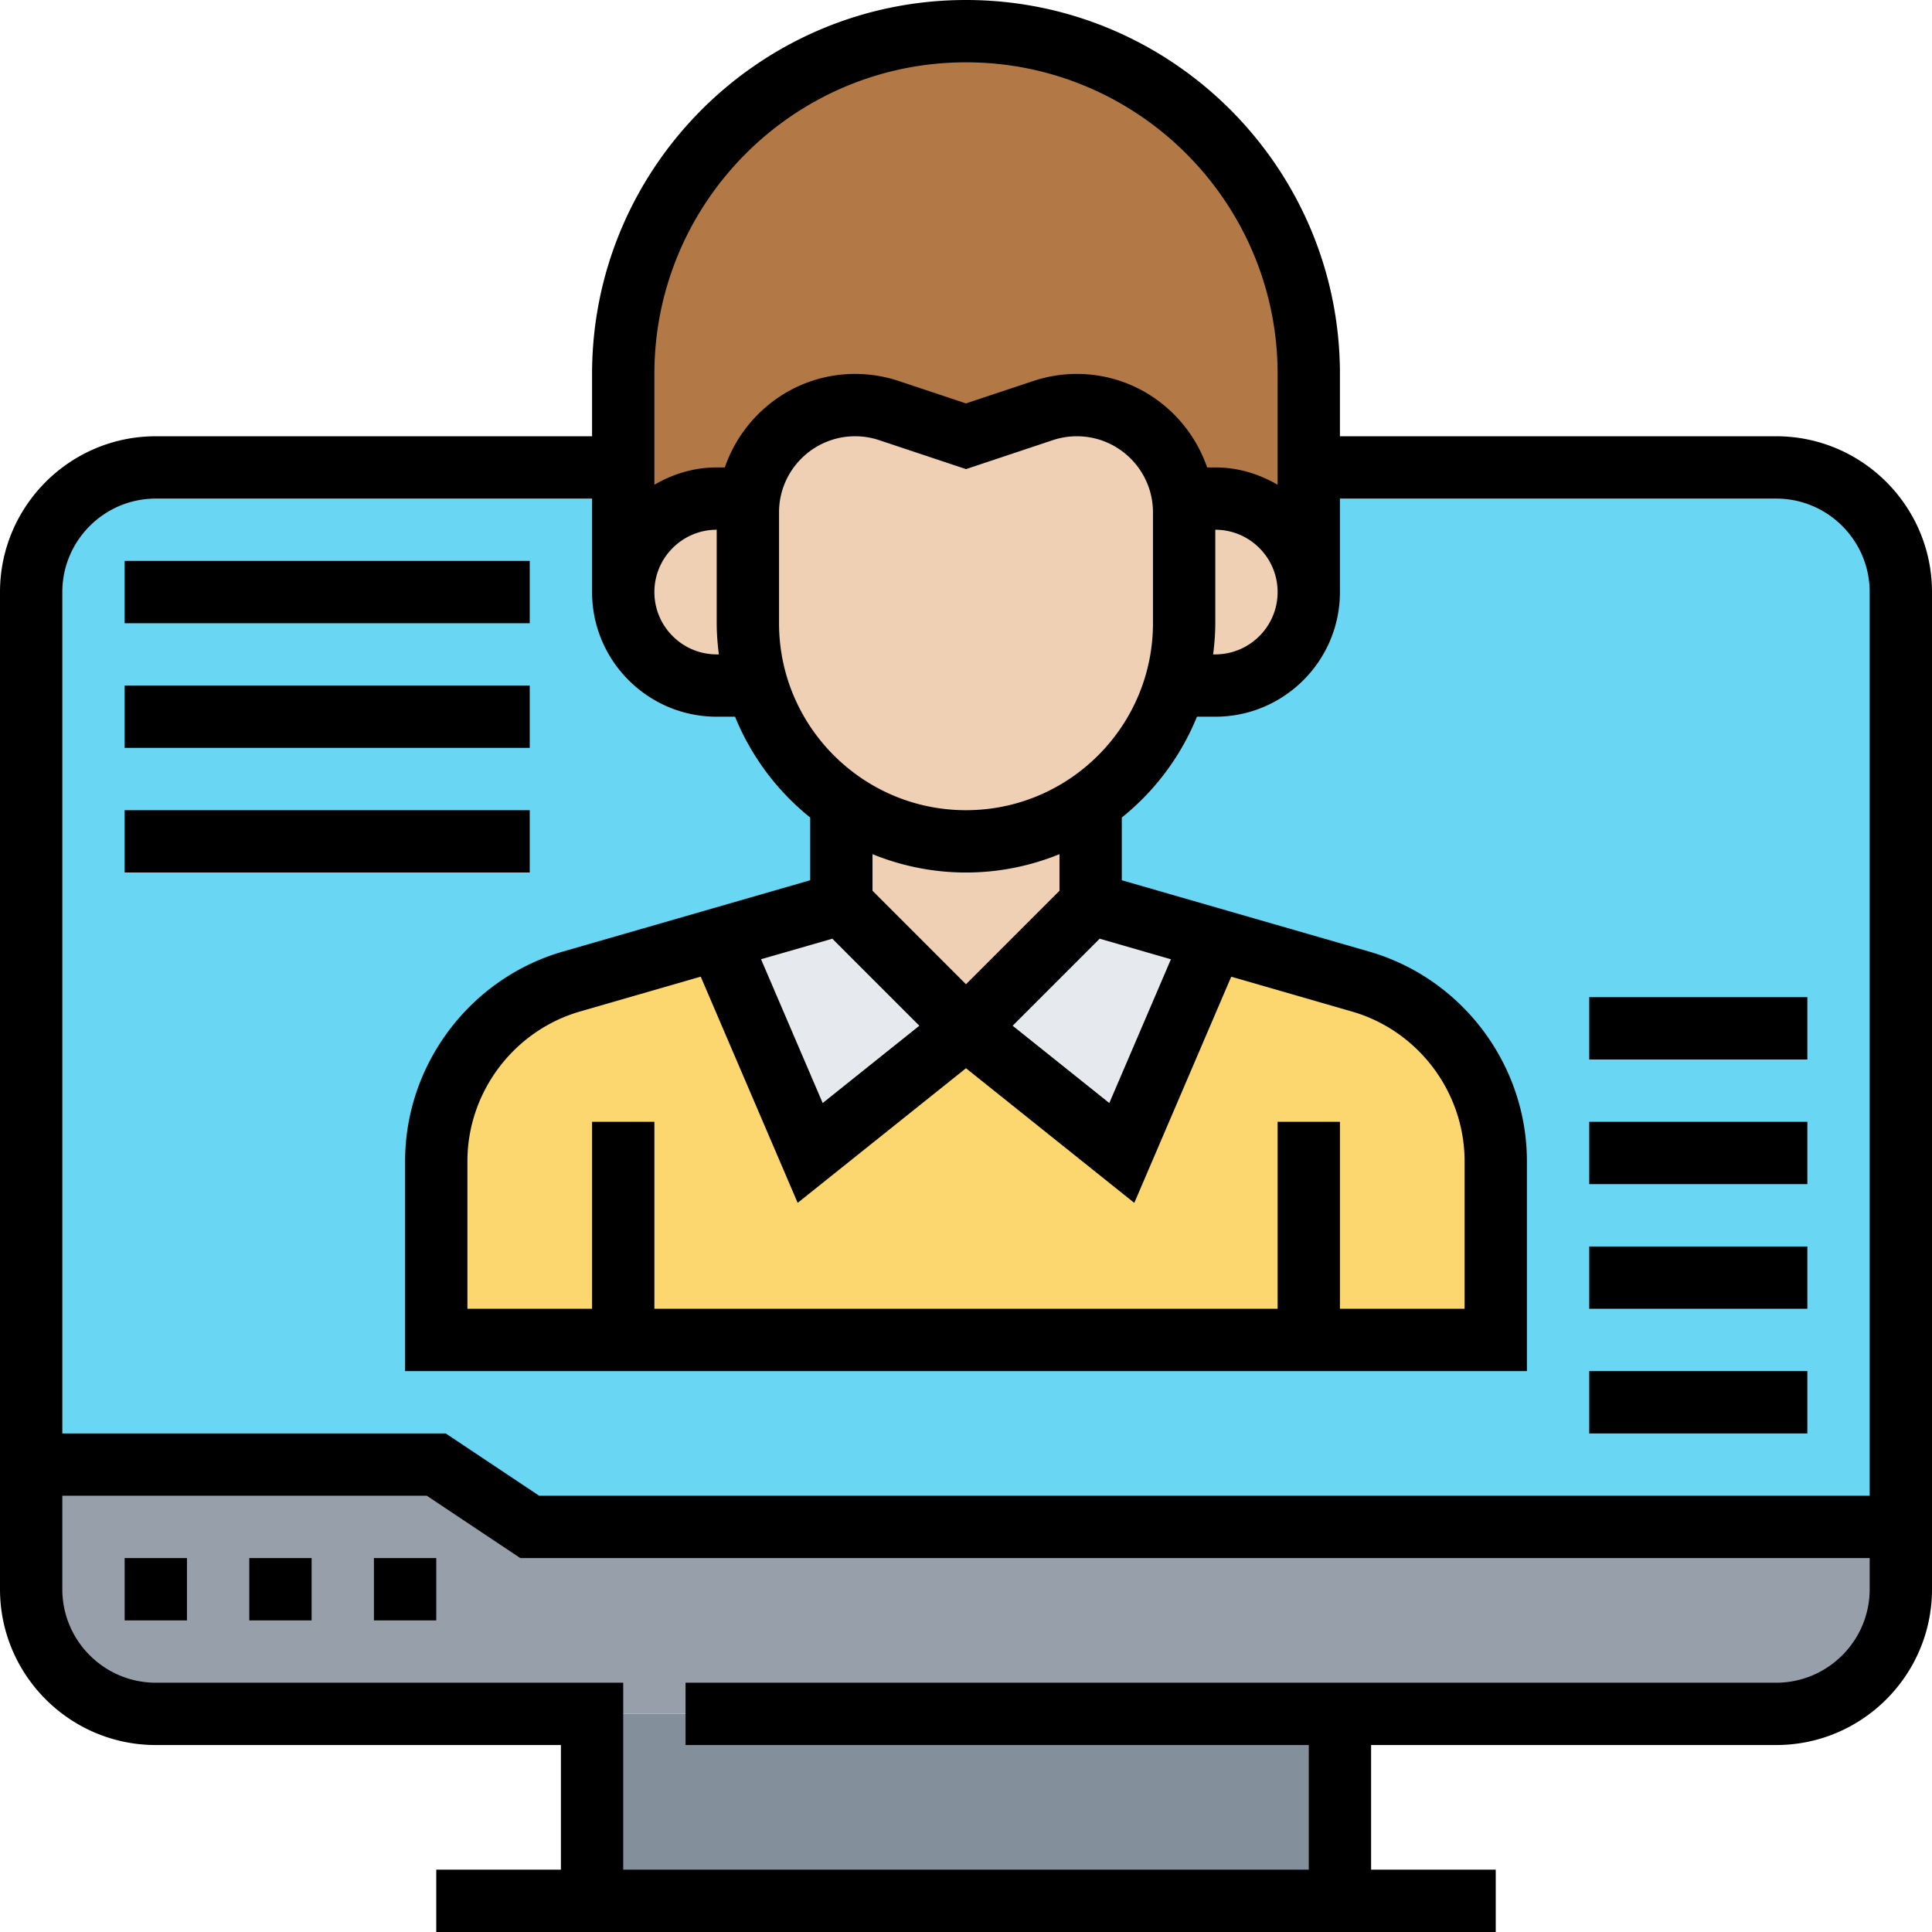 <svg height="496pt" viewBox="0 0 496 496" width="496pt" xmlns="http://www.w3.org/2000/svg"><path d="M152 440h192v48H152zm0 0" fill="#838f9b"/><path d="M40 440c-17.68 0-32-14.32-32-32v-32h104l24 16h352v16c0 17.68-14.32 32-32 32zm0 0" fill="#969faa"/><path d="M40 120c-17.68 0-32 14.32-32 32v224h104l24 16h352V152c0-17.68-14.32-32-32-32zm0 0" fill="#69d6f4"/><path d="M336 344H112v-45.922c0-21.36 14.16-40.156 34.719-46.078l37.761-10.879L208 296l40-32 40 32 23.52-54.879L349.28 252C369.84 257.922 384 276.719 384 298.078V344zm0 0" fill="#fcd770"/><path d="M311.52 241.121L288 296l-40-32 32-32zm0 0M248 264l-40 32-23.52-54.879L216 232zm0 0" fill="#e6e9ed"/><path d="M160 152V96c0-48.64 39.36-88 88-88 24.32 0 46.32 9.84 62.238 25.762C326.16 49.68 336 71.68 336 96v56c0-6.64-2.719-12.64-7.04-16.96-4.32-4.321-10.32-7.04-16.96-7.04h-8.238c-.801-6.238-3.602-11.762-7.84-15.922C290.96 107.04 284.078 104 276.48 104c-2.96 0-5.921.48-8.718 1.441L248 112l-19.762-6.559A26.886 26.886 0 0 0 219.52 104c-14 0-25.52 10.48-27.282 24H184c-13.281 0-24 10.719-24 24zm0 0" fill="#b27946"/><g fill="#f0d0b4"><path d="M216 205.922c22.559 9.52 27.2 10.078 32 10.078 11.922 0 22.96-3.68 32-10.078V232l-32 32-32-32zm0 0M312 128c6.64 0 12.64 2.719 16.96 7.04 4.321 4.32 7.04 10.32 7.04 16.96 0 13.281-10.719 24-24 24h-10.32c1.52-5.04 2.32-10.398 2.32-16v-28.48c0-1.2-.078-2.399-.238-3.52zm0 0"/><path d="M304 131.52V160c0 5.602-.8 10.96-2.32 16-3.68 12.32-11.36 22.8-21.68 29.922C270.96 212.32 259.922 216 248 216c-4.8 0-9.441-.559-32-10.078-2.719-1.844-5.281-4-7.602-6.32-6.476-6.48-11.437-14.563-14.078-23.602-1.52-5.04-2.32-10.398-2.32-16v-28.48c0-1.2.078-2.399.238-3.52 1.762-13.52 13.282-24 27.282-24 2.96 0 5.921.48 8.718 1.441L248 112l19.762-6.559A26.886 26.886 0 0 1 276.48 104c7.598 0 14.48 3.04 19.442 8.078 4.238 4.16 7.039 9.684 7.84 15.922.16 1.121.238 2.32.238 3.52zm0 0"/><path d="M192.238 128a25.155 25.155 0 0 0-.238 3.52V160c0 5.602.8 10.96 2.32 16H184c-6.64 0-12.64-2.719-16.96-7.04-4.321-4.32-7.04-10.32-7.04-16.96 0-13.281 10.719-24 24-24zm0 0"/></g><path d="M456 112H344V96c0-52.938-43.063-96-96-96s-96 43.063-96 96v16H40c-22.055 0-40 17.945-40 40v256c0 22.055 17.945 40 40 40h104v32h-32v16h272v-16h-32v-32h104c22.055 0 40-17.945 40-40V152c0-22.055-17.945-40-40-40zm-144 48v-24c8.824 0 16 7.176 16 16s-7.176 16-16 16h-.55c.327-2.625.55-5.29.55-8zM248 16c44.113 0 80 35.887 80 80v28.45c-4.727-2.755-10.145-4.45-16-4.45h-2.09c-4.812-13.922-17.91-24-33.445-24-3.832 0-7.61.617-11.242 1.832L248 103.566l-17.223-5.742A35.621 35.621 0 0 0 219.527 96c-15.535 0-28.632 10.078-33.449 24H184c-5.855 0-11.273 1.695-16 4.45V96c0-44.113 35.887-80 80-80zm80 272v48H168v-48h-16v48h-32v-37.887c0-17.715 11.887-33.511 28.91-38.433l30.985-8.946 24.89 58.075L248 274.246l43.207 34.57 24.89-58.074 30.981 8.946c17.035 4.906 28.922 20.71 28.922 38.425V336h-32v-48zm-114.32-47.008l22.343 22.344-24.816 19.848-15.824-36.918zm71.113 42.192l-24.816-19.848 22.343-22.344 18.29 5.281zM272 228.687l-24 24-24-24v-9.398c7.414 3.016 15.512 4.711 24 4.711s16.586-1.695 24-4.71zM248 208c-26.473 0-48-21.527-48-48v-28.473c0-10.765 8.762-19.527 19.527-19.527 2.106 0 4.176.336 6.176 1L248 120.434 270.29 113c2-.664 4.077-1 6.175-1 10.773 0 19.535 8.762 19.535 19.527V160c0 26.473-21.527 48-48 48zm-63.45-40H184c-8.824 0-16-7.176-16-16s7.176-16 16-16v24c0 2.71.223 5.375.55 8zM40 128h112v24c0 17.648 14.352 32 32 32h4.71A64.218 64.218 0 0 0 208 209.879v16.105l-63.52 18.32c-23.832 6.88-40.48 29-40.48 53.81V352h288v-53.887c0-24.808-16.648-46.922-40.48-53.808L288 225.985v-16.106A64.218 64.218 0 0 0 307.29 184H312c17.648 0 32-14.352 32-32v-24h112c13.23 0 24 10.77 24 24v232H138.426l-24-16H16V152c0-13.23 10.77-24 24-24zm416 304H176v16h160v32H160v-48H40c-13.23 0-24-10.77-24-24v-24h93.574l24 16H480v8c0 13.23-10.77 24-24 24zm0 0"/><path d="M96 400h16v16H96zm0 0M64 400h16v16H64zm0 0M32 400h16v16H32zm0 0M32 144h104v16H32zm0 0M32 176h104v16H32zm0 0M32 208h104v16H32zm0 0M408 352h56v16h-56zm0 0M408 320h56v16h-56zm0 0M408 288h56v16h-56zm0 0M408 256h56v16h-56zm0 0"/></svg>